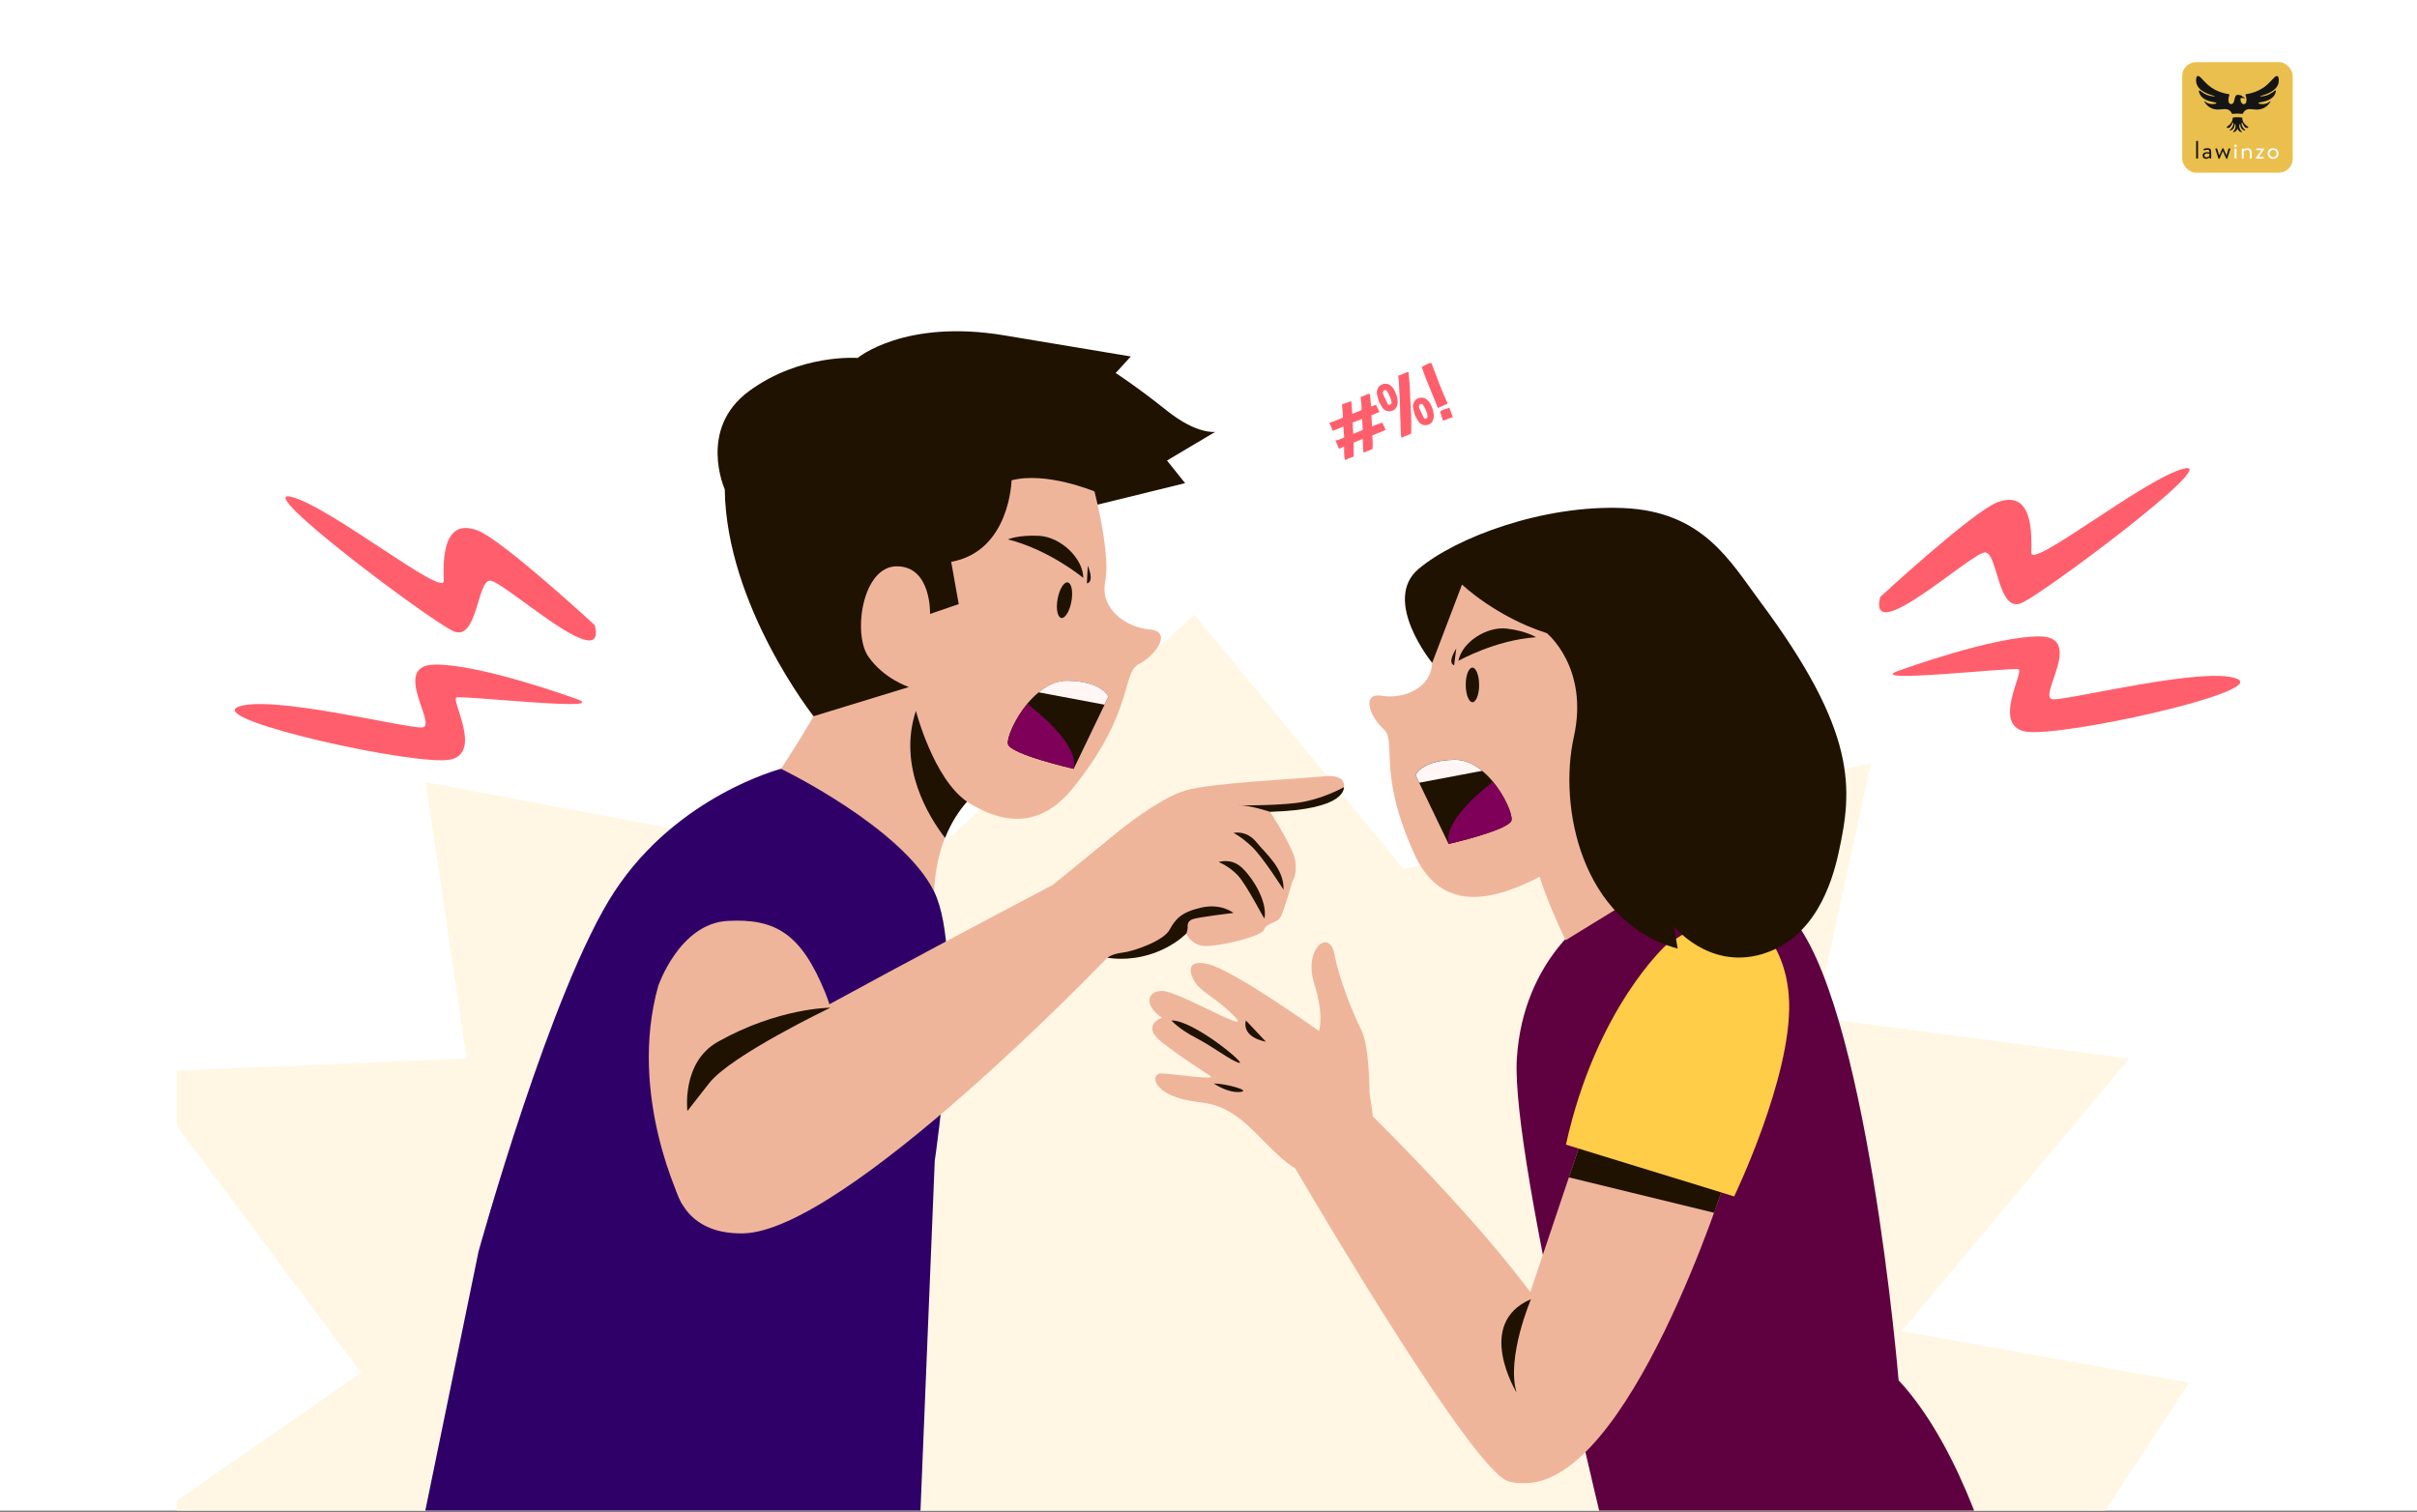 <svg width="350" height="219" viewBox="0 0 350 219" fill="none" xmlns="http://www.w3.org/2000/svg">
<rect x="0" y="0" width="350" height="219" fill="#808080" stroke="none"/>
<g clip-path="url(#clip0_4355_33250)">
<rect width="350" height="218.75" fill="white"/>
<g clip-path="url(#clip1_4355_33250)">
<path d="M65.646 232L297.832 229.411L317 200.235L275.371 192.778L308.319 153.289L262.906 147.34L270.924 110.515L203.264 125.857L172.957 89L131.82 126.478L61.638 113.265L67.581 153.289L19.784 155.268L52.294 198.791L16 223.976L65.646 232Z" fill="#FFF7E3"/>
<path d="M199.255 58.611L199.272 58.655L199.759 59.65L198.59 60.154C198.603 60.424 198.618 60.69 198.636 60.95C198.653 61.209 198.668 61.475 198.681 61.745C198.766 61.72 198.935 61.657 199.187 61.556C199.437 61.449 199.758 61.334 200.148 61.213C200.194 61.263 200.228 61.315 200.248 61.367C200.277 61.416 200.306 61.477 200.335 61.552C200.372 61.623 200.411 61.711 200.453 61.815C200.494 61.919 200.556 62.053 200.639 62.218L200.648 62.241C200.535 62.303 200.428 62.358 200.327 62.407C200.223 62.449 200.104 62.496 199.97 62.549C199.837 62.603 199.673 62.668 199.48 62.745C199.294 62.819 199.054 62.919 198.76 63.044L198.748 63.049L198.726 63.058C198.72 63.086 198.721 63.176 198.73 63.327C198.746 63.476 198.759 63.648 198.767 63.842C198.776 64.037 198.78 64.242 198.78 64.457C198.776 64.665 198.764 64.851 198.743 65.014L198.736 65.03L198.714 65.039C198.699 65.045 198.597 65.09 198.406 65.174C198.223 65.255 197.902 65.379 197.443 65.545C197.395 65.185 197.371 64.846 197.373 64.526C197.372 64.199 197.354 63.884 197.319 63.579L197.308 63.584C197.308 63.584 197.286 63.592 197.241 63.61C197.201 63.617 197.133 63.641 197.036 63.679C196.939 63.717 196.806 63.771 196.635 63.839C196.471 63.904 196.264 63.99 196.015 64.099C196.023 64.293 196.028 64.433 196.027 64.52C196.027 64.606 196.026 64.688 196.023 64.767C196.027 64.843 196.027 64.942 196.024 65.063C196.021 65.185 196.021 65.379 196.023 65.645C196.031 65.728 196.034 65.8 196.032 65.861C196.038 65.919 196.035 65.998 196.023 66.097C196.014 66.118 195.987 66.137 195.942 66.155C195.865 66.177 195.73 66.227 195.537 66.304C195.34 66.373 195.078 66.482 194.749 66.63C194.685 66.294 194.649 65.968 194.644 65.652C194.643 65.325 194.638 64.999 194.63 64.676C194.504 64.726 194.38 64.784 194.26 64.849C194.136 64.907 194.018 64.954 193.903 64.991C193.811 64.804 193.724 64.606 193.641 64.398C193.558 64.19 193.473 63.987 193.386 63.789C193.396 63.794 193.421 63.792 193.462 63.785C193.502 63.777 193.564 63.761 193.649 63.736C193.741 63.708 193.867 63.666 194.026 63.612C194.182 63.55 194.385 63.465 194.634 63.356C194.648 63.325 194.652 63.281 194.646 63.223C194.64 63.165 194.631 63.078 194.619 62.962C194.608 62.846 194.594 62.692 194.578 62.501C194.562 62.309 194.547 62.065 194.532 61.77C194.532 61.77 194.521 61.774 194.499 61.783C194.476 61.792 194.413 61.817 194.309 61.858C194.213 61.897 194.062 61.961 193.856 62.052C193.648 62.135 193.362 62.248 192.998 62.393L192.496 61.198C192.496 61.198 192.509 61.197 192.534 61.196C192.567 61.192 192.635 61.178 192.737 61.154C192.844 61.12 193.007 61.064 193.225 60.986C193.441 60.9 193.737 60.778 194.113 60.619C194.165 60.599 194.226 60.578 194.296 60.559C194.363 60.533 194.417 60.507 194.458 60.482C194.455 60.474 194.454 60.47 194.454 60.47C194.461 60.468 194.464 60.462 194.461 60.455C194.465 60.401 194.462 60.295 194.45 60.136C194.446 59.974 194.436 59.797 194.42 59.606C194.408 59.404 194.392 59.212 194.372 59.031C194.356 58.839 194.338 58.687 194.319 58.574L194.314 58.563C194.34 58.561 194.376 58.555 194.424 58.545C194.476 58.524 194.55 58.495 194.647 58.456C194.751 58.415 194.886 58.365 195.052 58.308C195.219 58.25 195.423 58.178 195.663 58.09C195.669 58.105 195.675 58.142 195.681 58.2C195.694 58.255 195.707 58.352 195.721 58.494C195.731 58.627 195.744 58.812 195.76 59.046C195.773 59.274 195.795 59.566 195.825 59.925C196.029 59.852 196.233 59.771 196.438 59.68C196.644 59.59 196.881 59.495 197.152 59.396C197.173 59.276 197.173 59.048 197.151 58.712C197.129 58.376 197.089 57.962 197.03 57.468L197.041 57.464L197.053 57.46C197.275 57.414 197.487 57.339 197.686 57.233C197.892 57.125 198.107 57.048 198.33 57.003C198.355 57.044 198.375 57.093 198.388 57.148C198.398 57.195 198.407 57.282 198.414 57.408C198.429 57.532 198.444 57.711 198.46 57.945C198.481 58.17 198.51 58.481 198.548 58.879C198.667 58.832 198.783 58.79 198.898 58.753C199.017 58.705 199.136 58.658 199.255 58.611ZM195.911 62.022C195.931 62.289 195.948 62.558 195.961 62.828L197.35 62.262C197.347 62.255 197.346 62.251 197.346 62.251C197.35 62.241 197.351 62.232 197.348 62.224C197.308 61.973 197.29 61.722 197.294 61.471C197.297 61.22 197.283 60.959 197.252 60.687L197.248 60.675L197.237 60.68L197.226 60.684C196.985 60.772 196.757 60.858 196.541 60.944C196.323 61.022 196.106 61.104 195.89 61.19L195.868 61.199L195.872 61.21C195.885 61.481 195.898 61.751 195.911 62.022ZM204.347 60.471C204.354 60.597 204.358 60.725 204.358 60.854L204.361 62.713C204.358 62.748 204.355 62.771 204.35 62.782C204.309 62.807 204.26 62.835 204.203 62.866C204.151 62.887 204.073 62.918 203.969 62.959C203.872 62.998 203.742 63.05 203.579 63.115C203.423 63.177 203.22 63.262 202.97 63.37L202.959 63.374C202.929 63.386 202.906 63.339 202.89 63.234C202.874 63.128 202.861 63.009 202.85 62.875C202.848 62.738 202.848 62.609 202.851 62.487C202.851 62.358 202.849 62.277 202.845 62.245C202.832 62.06 202.819 61.876 202.806 61.692C202.8 61.505 202.802 61.314 202.811 61.121C202.805 61.063 202.797 60.989 202.787 60.898C202.784 60.805 202.776 60.644 202.763 60.417C202.757 60.187 202.75 59.867 202.742 59.457C202.734 59.047 202.721 58.496 202.705 57.805C202.701 57.557 202.685 57.314 202.659 57.074C202.64 56.832 202.625 56.589 202.613 56.343C202.615 56.326 202.614 56.257 202.609 56.138C202.605 56.02 202.598 55.872 202.588 55.695C202.582 55.508 202.569 55.302 202.549 55.078C202.528 54.853 202.503 54.627 202.472 54.398C202.585 54.379 202.708 54.343 202.842 54.289C202.973 54.229 203.103 54.168 203.234 54.107C203.365 54.047 203.495 53.995 203.625 53.952C203.754 53.909 203.872 53.892 203.979 53.901C203.979 53.944 203.981 53.982 203.985 54.015C203.987 54.04 203.989 54.078 203.992 54.128C204.004 54.244 204.021 54.44 204.044 54.715C204.065 54.982 204.098 55.391 204.145 55.94C204.154 56.178 204.162 56.416 204.171 56.653C204.176 56.884 204.185 57.112 204.198 57.34C204.22 57.805 204.244 58.265 204.27 58.719C204.303 59.171 204.326 59.627 204.337 60.088C204.344 60.214 204.347 60.342 204.347 60.471ZM199.778 58.338L199.774 58.327L199.652 58.052L199.563 57.765C199.51 57.545 199.457 57.325 199.403 57.105C199.347 56.877 199.361 56.652 199.445 56.43C199.498 56.262 199.577 56.114 199.682 55.987C199.793 55.856 199.933 55.753 200.101 55.678C200.284 55.596 200.459 55.561 200.627 55.572C200.799 55.572 200.96 55.607 201.108 55.677C201.257 55.747 201.389 55.841 201.504 55.958C201.628 56.073 201.734 56.199 201.822 56.336C201.885 56.449 201.94 56.556 201.989 56.657C202.045 56.755 202.09 56.857 202.124 56.964C202.218 57.177 202.289 57.411 202.34 57.667C202.397 57.919 202.414 58.167 202.39 58.409C202.362 58.643 202.286 58.863 202.161 59.068C202.041 59.262 201.851 59.403 201.592 59.488C201.404 59.555 201.206 59.578 200.999 59.556C200.784 59.513 200.61 59.444 200.478 59.35C200.354 59.254 200.237 59.124 200.129 58.96C200.067 58.847 200.008 58.741 199.951 58.643C199.892 58.538 199.834 58.436 199.778 58.338ZM200.355 57.256L200.359 57.267L200.739 58.059C200.776 58.13 200.808 58.199 200.834 58.266C200.861 58.333 200.893 58.402 200.93 58.473C200.965 58.562 201.029 58.615 201.121 58.63C201.218 58.634 201.301 58.605 201.371 58.543C201.468 58.462 201.511 58.375 201.501 58.285C201.495 58.184 201.482 58.086 201.461 57.991C201.452 57.968 201.445 57.95 201.439 57.935C201.437 57.91 201.432 57.886 201.423 57.864C201.352 57.642 201.265 57.423 201.161 57.206C201.062 56.978 200.94 56.769 200.795 56.577C200.781 56.565 200.771 56.56 200.764 56.563C200.761 56.556 200.752 56.546 200.739 56.534C200.681 56.497 200.618 56.479 200.55 56.48C200.489 56.479 200.429 56.511 200.369 56.578C200.311 56.627 200.271 56.699 200.248 56.794C200.235 56.868 200.239 56.944 200.261 57.022C200.284 57.099 200.315 57.177 200.355 57.256ZM205.009 60.349L205.005 60.338L204.883 60.064L204.794 59.776C204.741 59.556 204.688 59.336 204.635 59.117C204.579 58.889 204.592 58.664 204.676 58.441C204.73 58.274 204.809 58.126 204.913 57.998C205.024 57.868 205.164 57.765 205.332 57.689C205.515 57.608 205.69 57.572 205.858 57.583C206.031 57.583 206.191 57.619 206.339 57.689C206.488 57.759 206.62 57.852 206.736 57.97C206.859 58.085 206.965 58.21 207.054 58.347C207.116 58.46 207.171 58.567 207.22 58.668C207.277 58.766 207.322 58.869 207.356 58.976C207.449 59.189 207.521 59.423 207.571 59.678C207.628 59.931 207.645 60.178 207.621 60.42C207.594 60.655 207.518 60.875 207.392 61.08C207.272 61.274 207.082 61.414 206.824 61.5C206.635 61.566 206.437 61.589 206.231 61.568C206.015 61.525 205.842 61.456 205.71 61.362C205.585 61.265 205.469 61.135 205.36 60.972C205.298 60.859 205.239 60.753 205.183 60.655C205.123 60.549 205.066 60.447 205.009 60.349ZM205.586 59.267L205.59 59.279L205.97 60.07C206.007 60.142 206.039 60.211 206.066 60.278C206.092 60.344 206.124 60.413 206.161 60.485C206.197 60.574 206.26 60.626 206.352 60.641C206.449 60.646 206.532 60.617 206.602 60.555C206.699 60.473 206.742 60.387 206.732 60.296C206.726 60.195 206.713 60.097 206.692 60.002C206.683 59.98 206.676 59.961 206.67 59.947C206.669 59.921 206.663 59.897 206.655 59.875C206.584 59.654 206.496 59.434 206.393 59.217C206.293 58.99 206.171 58.78 206.026 58.588C206.013 58.577 206.002 58.572 205.995 58.575C205.992 58.568 205.984 58.558 205.97 58.546C205.912 58.509 205.849 58.491 205.781 58.492C205.72 58.491 205.66 58.523 205.6 58.59C205.542 58.639 205.502 58.711 205.48 58.806C205.466 58.88 205.471 58.956 205.493 59.033C205.515 59.111 205.546 59.188 205.586 59.267ZM209.875 60.582L209.852 60.591L209.021 60.935C208.998 60.944 208.968 60.9 208.929 60.803C208.891 60.707 208.849 60.59 208.803 60.453C208.754 60.309 208.708 60.16 208.663 60.005C208.619 59.851 208.576 59.721 208.535 59.617L208.53 59.606C208.605 59.533 208.696 59.471 208.805 59.419C208.913 59.368 209.028 59.322 209.15 59.282C209.28 59.239 209.407 59.201 209.532 59.169C209.653 59.129 209.77 59.087 209.882 59.042C209.957 59.253 210.038 59.479 210.126 59.72C210.21 59.953 210.295 60.178 210.381 60.394L210.303 60.425C210.214 60.46 210.139 60.49 210.08 60.513C210.025 60.527 209.956 60.55 209.875 60.582ZM206.419 54.66C206.228 54.159 206.047 53.65 205.876 53.133L205.909 53.12C206.096 53.028 206.31 52.917 206.551 52.786C206.8 52.653 207.04 52.575 207.271 52.551C207.635 53.509 208.013 54.499 208.403 55.524C208.798 56.537 209.207 57.511 209.631 58.445C209.446 58.544 209.218 58.652 208.946 58.769C208.671 58.879 208.427 58.98 208.215 59.073L208.204 59.078C208.016 58.584 207.82 58.093 207.618 57.606C207.422 57.115 207.223 56.626 207.021 56.139C206.818 55.651 206.617 55.158 206.419 54.66Z" fill="#FF5F6C"/>
<path d="M86.13 90.53C86.13 90.53 72.77 78.21 69.19 76.83C63.92 74.81 64.19 81.63 64.26 84.12C64.32 86.61 47.55 73.17 42.1 71.93C36.65 70.69 62.16 89.81 65.63 91.39C69.1 92.98 69.08 84.22 70.92 84.08C72.77 83.93 88.01 98.08 86.13 90.52V90.53Z" fill="#FF5F6C"/>
<path d="M83.17 101.11C83.17 101.11 69.71 96.21 63.05 96.24C56.39 96.28 63.59 105.27 61.08 105.35C58.57 105.44 38.86 100.49 34.43 102.39C30 104.29 60.71 111.07 65.29 109.98C69.87 108.89 65.21 101.31 66.12 101C67.03 100.68 89.62 103.22 83.17 101.11Z" fill="#FF5F6C"/>
<path d="M272.27 86.45C272.27 86.45 285.63 74.13 289.21 72.75C294.48 70.73 294.21 77.55 294.14 80.04C294.08 82.53 310.85 69.09 316.3 67.85C321.75 66.61 296.24 85.73 292.77 87.31C289.3 88.9 289.32 80.14 287.48 80C285.63 79.85 270.39 94 272.27 86.44V86.45Z" fill="#FF5F6C"/>
<path d="M275.23 97.03C275.23 97.03 288.69 92.13 295.35 92.16C302.01 92.2 294.81 101.19 297.32 101.27C299.83 101.36 319.54 96.41 323.97 98.31C328.4 100.21 297.69 106.99 293.11 105.9C288.53 104.81 293.19 97.23 292.28 96.92C291.37 96.6 268.78 99.14 275.23 97.03Z" fill="#FF5F6C"/>
<path d="M164.95 96.15C162.32 97.58 164.37 102.84 155.47 114.01C150.32 120.48 144.63 119.01 140.02 116.1C138.99 117.25 137.79 118.95 136.84 121.34C136.02 123.38 135.41 125.94 135.26 129.1L112.07 112.85C112.07 112.85 116.86 105.86 119.78 100.12C119.61 99.99 119.5 99.9 119.5 99.9L121.22 71.8C120.27 71.35 127.53 57.59 158.49 71.17C158.49 71.17 160.86 80.22 160.05 84.22C159.24 88.22 163.15 90.88 166.44 91.15C169.74 91.41 167.59 94.71 164.96 96.15H164.95Z" fill="#EFB59B"/>
<path d="M158.49 71.17C158.49 71.17 151.51 68.24 146.48 69.56C146.48 69.56 146.26 79.83 137.74 81.36L138.83 87.48L134.68 88.91C134.68 88.91 134.9 82.01 129.87 82.01C124.84 82.01 123.48 91.79 125.72 95.05C127.96 98.31 131.62 99.49 131.62 99.49L117.81 103.72C117.81 103.72 105.17 87.69 104.95 70.86C104.95 70.86 101.02 62.12 108.45 56.65C115.88 51.18 124.19 51.84 124.19 51.84C124.19 51.84 130.97 46.16 145.39 48.56C159.81 50.96 163.75 51.62 163.75 51.62L161.56 54.02C161.56 54.02 164.62 55.99 168.99 59.48C173.36 62.97 175.98 62.54 175.98 62.54L168.99 66.69L171.61 69.97L158.94 73.08L158.48 71.15L158.49 71.17Z" fill="#1F1200"/>
<path d="M156.88 83.7C156.88 83.7 151.96 79.61 145.94 78.11C145.94 78.11 147.51 77.43 150.52 77.6C153.53 77.77 156.84 80.78 156.87 83.7H156.88Z" fill="#1F1200"/>
<path d="M157.52 81.91L157.39 84.47C157.39 84.47 158.55 84.47 157.52 81.91Z" fill="#1F1200"/>
<path d="M153.15 86.73C152.89 88.15 153.13 89.38 153.68 89.49C154.23 89.59 154.89 88.52 155.15 87.1C155.41 85.68 155.17 84.45 154.62 84.34C154.07 84.24 153.41 85.31 153.15 86.73Z" fill="#1F1200"/>
<path d="M145.96 107.75C146.26 109.23 155.48 111.34 155.48 111.34L159.94 102.06L160.5 100.89C160.5 100.89 159.61 98.66 154.55 98.59C153.05 98.57 151.66 99.24 150.45 100.22C150.43 100.24 150.41 100.26 150.41 100.26C149.83 100.73 149.29 101.28 148.8 101.86C146.9 104.14 145.78 106.92 145.95 107.74L145.96 107.75Z" fill="#1F1200"/>
<path d="M145.96 107.75C146.26 109.23 155.48 111.34 155.48 111.34C156.35 107.61 149.32 102.38 149.32 102.38L148.81 101.87C146.91 104.15 145.79 106.93 145.96 107.75Z" fill="#7F0059"/>
<path d="M150.42 100.26L159.94 102.05L160.5 100.88C160.5 100.88 159.61 98.65 154.55 98.58C153.05 98.56 151.66 99.23 150.45 100.21C150.43 100.23 150.41 100.25 150.41 100.25L150.42 100.26Z" fill="#FFF6F5"/>
<path d="M113.09 111.34C113.09 111.34 98.12 115.18 88.98 129.11C79.84 143.04 69.3 181.22 69.3 181.22L59 231.35H132.78L135.36 168.1C135.36 168.1 139.84 138.36 135.26 129.1C130.68 119.84 113.09 111.33 113.09 111.33V111.34Z" fill="#2F0067"/>
<path d="M191.86 116.41C188.8 117.16 183.91 117.56 183.91 117.56C183.91 117.56 187.3 122.71 187.58 124.74C187.84 126.77 187.17 127.58 187.17 127.58C187.17 127.58 186.09 131.38 185.55 132.59C185 133.81 183.42 133.54 183.06 134.62C182.7 135.7 175.52 137.34 173.89 136.93C172.41 136.55 171.87 135.4 171.78 135.2C171.77 135.18 171.77 135.17 171.77 135.17C171.77 135.17 167.64 139.52 160.63 138.72C160.45 138.7 160.35 138.69 160.35 138.69C153.17 137.74 152.48 128.13 152.48 128.13L161.95 120.4C161.95 120.4 167.9 115.52 171.78 114.44C175.66 113.36 187.62 112.82 191.88 112.41C196.12 112.01 194.94 115.66 191.88 116.41H191.86Z" fill="#EFB59B"/>
<path d="M152.48 128.13C152.48 128.13 106.35 152.35 101.6 156.1C96.85 159.85 92.85 178.86 107.6 178.61C122.36 178.36 160.34 138.69 160.34 138.69L152.48 128.12V128.13Z" fill="#EFB59B"/>
<path d="M95.31 142.81C95.31 142.81 98.36 133.74 105.38 133.36C112.41 132.98 116.05 135.32 119.5 143.75C122.95 152.18 120.61 163.89 120.61 163.89L98.77 174.37C98.77 174.37 90.86 158.74 95.31 142.81Z" fill="#EFB59B"/>
<path d="M178.63 132.21C178.63 132.21 173.5 132.8 172.65 133.13C171.8 133.46 171.99 134.32 171.99 134.32C171.97 134.63 171.9 134.92 171.79 135.22C171.78 135.2 171.78 135.19 171.78 135.19C171.78 135.19 167.65 139.54 160.64 138.74C160.46 138.72 160.36 138.71 160.36 138.71C160.36 138.71 160.94 138.14 162.59 137.95C164.23 137.75 168.51 136.23 169.36 134.65C170.22 133.07 171.08 132.08 173.97 131.43C176.87 130.77 178.64 132.22 178.64 132.22L178.63 132.21Z" fill="#1F1200"/>
<path d="M183.11 133C183.07 133.19 180.54 128.13 179.23 126.75C177.91 125.37 176.47 124.84 176.47 124.84C176.47 124.84 178.25 124.2 179.79 125.61C181.33 127.02 183.57 130.5 183.11 133Z" fill="#1F1200"/>
<path d="M185.87 128.85C185.87 128.85 182.84 124.05 181.2 122.53C179.55 121.02 178.62 120.62 178.62 120.62C178.62 120.62 180.47 120.16 181.92 121.94C183.37 123.72 185.94 125.76 185.87 128.85Z" fill="#1F1200"/>
<path d="M183.91 117.56C183.91 117.56 181 116.61 179.49 116.61C177.98 116.61 184.03 116.74 187.72 116.28C191.41 115.82 194.6 114 194.6 114C194.6 114 195.11 117.26 183.91 117.56Z" fill="#1F1200"/>
<path d="M120.25 145.93C120.25 145.93 105.86 152.81 102.7 156.85L99.54 160.89C99.54 160.89 98.65 153.86 103.93 150.88C112.71 145.93 120.26 145.93 120.26 145.93H120.25Z" fill="#1F1200"/>
<path d="M140.03 116.1C139 117.25 137.8 118.95 136.85 121.34C134.53 118.33 129.96 111.03 132.63 102.94C132.63 102.94 135.15 112.72 140.03 116.09V116.1Z" fill="#1F1200"/>
<path d="M230.73 132.43C230.73 132.43 220.59 138.54 219.65 153.28C218.72 168.03 234.32 230.04 234.32 230.04L289.22 228.93C289.22 228.93 284.54 210.19 274.93 199.88C274.93 199.88 270.33 144.32 259.09 132.42C247.85 120.52 230.72 132.42 230.72 132.42L230.73 132.43Z" fill="#5F0040"/>
<path d="M228.59 166.33L221.6 187.11C214.65 177.85 204.81 167.65 198.81 161.68C198.63 160.15 198.32 158.29 198.32 158.29C198.32 158.29 198.32 151.55 197.14 149.18C195.96 146.81 193.95 141.96 193.24 138.18C192.53 134.4 188.75 137.35 190.28 142.32C191.82 147.29 190.99 149.3 190.99 149.3C190.99 149.3 178.57 140.43 174.9 139.6C171.23 138.77 172.42 141.61 173.48 142.79C174.54 143.97 176.56 144.86 178.92 147.37C181.29 149.88 170.64 143.5 168.27 143.5C165.9 143.5 165.79 145.8 168.27 147.37C168.27 147.37 165.08 148.47 168.27 150.95C171.46 153.43 174.18 155.09 175.25 155.8C176.31 156.51 169.57 155.45 168.15 155.45C166.73 155.45 166.85 157.7 170.28 158.88C173.71 160.06 175.25 159.12 178.8 161.48C181.78 163.47 184.51 167.36 187.55 169.19C192.47 177.57 213.41 212.85 218.37 214.5C218.98 214.7 219.66 214.79 220.37 214.78C235.85 215.63 250.1 170.11 250.1 170.11L228.59 166.33Z" fill="#EFB59B"/>
<path d="M241.29 136.85C241.29 136.85 231.14 145.93 226.76 165.76L251.12 173.26C251.12 173.26 259.4 156.08 259.08 145.15C258.76 134.22 250.49 130.97 250.49 130.97L241.28 136.85H241.29Z" fill="#FFCD47"/>
<path d="M211.71 84.65C211.71 84.65 207.56 92.22 207.39 95.99C207.22 99.76 203.13 101.26 200.12 100.76C197.11 100.26 198.29 103.7 200.33 105.57C202.37 107.44 199.35 111.7 204.82 123.7C210.29 135.7 222.53 126.86 226.49 125.18C230.45 123.5 240.21 119.12 240.21 119.12L244.97 93.56C245.92 93.37 242.5 79.42 211.72 84.65H211.71Z" fill="#EFB59B"/>
<path d="M222.4 125.25C222.4 125.25 223.68 129.89 226.71 136.16L243.84 125.65C243.84 125.65 238.85 117.32 237.82 113.24C236.79 109.16 222.4 125.25 222.4 125.25Z" fill="#EFB59B"/>
<path d="M211.19 95.7C211.19 95.7 216.51 92.68 222.43 92.28C222.43 92.28 221.06 91.38 218.2 91.03C215.34 90.68 211.71 92.96 211.19 95.7Z" fill="#1F1200"/>
<path d="M210.88 93.91L210.57 96.34C210.57 96.34 209.48 96.14 210.88 93.91Z" fill="#1F1200"/>
<path d="M211.71 84.65C211.71 84.65 216.62 89.34 223.99 91.69C223.99 91.69 230.14 96.67 227.9 106.74C225.66 116.81 228.95 133.53 242.94 137.37L242.39 134.13C242.39 134.13 247.39 140.4 255.05 138.2C262.71 135.99 265.24 128.05 266.23 123.55C268.29 114.22 269.03 106.1 254.84 87.06C250.53 81.28 246.61 74.03 235.01 73.57C223.41 73.11 210.88 77.81 205.44 82.37C200 86.93 207.39 96 207.39 96L211.71 84.66V84.65Z" fill="#1F1200"/>
<path d="M214.19 99.18C214.19 100.56 213.76 101.68 213.23 101.69C212.7 101.7 212.26 100.57 212.25 99.19C212.24 97.81 212.68 96.69 213.21 96.68C213.74 96.67 214.18 97.8 214.19 99.18Z" fill="#1F1200"/>
<path d="M218.88 118.79C218.59 120.2 209.77 122.22 209.77 122.22L205.5 113.34L204.97 112.22C204.97 112.22 205.82 110.09 210.66 110.02C212.09 110 213.42 110.64 214.58 111.58C214.6 111.6 214.61 111.62 214.61 111.62C215.17 112.07 215.68 112.59 216.15 113.15C217.97 115.33 219.04 117.99 218.88 118.78V118.79Z" fill="#1F1200"/>
<path d="M218.88 118.79C218.59 120.2 209.77 122.22 209.77 122.22C208.94 118.65 215.66 113.65 215.66 113.65L216.15 113.16C217.97 115.34 219.04 118 218.88 118.79Z" fill="#7F0059"/>
<path d="M214.62 111.63L205.51 113.35L204.98 112.23C204.98 112.23 205.83 110.1 210.67 110.03C212.1 110.01 213.43 110.65 214.59 111.59C214.61 111.61 214.62 111.63 214.62 111.63Z" fill="#FFF6F5"/>
<path d="M221.7 188.14C221.7 188.14 218.09 196.57 219.61 201.66C219.61 201.66 213.48 191.65 221.7 188.14Z" fill="#1F1200"/>
<path d="M227.19 170.5L248.22 175.63L249.25 172.68L228.59 166.33L227.19 170.5Z" fill="#1F1200"/>
<path d="M169.62 147.77C169.62 147.77 170.67 149 173.22 150.32C175.77 151.64 178.31 153.66 179.45 153.92C180.59 154.18 172.78 147.69 169.62 147.78V147.77Z" fill="#1F1200"/>
<path d="M180.41 147.77L183.31 150.85C183.31 150.85 179.8 150.32 180.41 147.77Z" fill="#1F1200"/>
<path d="M175.76 156.9C175.76 156.9 177.74 158.3 179.56 158.13C181.38 157.96 177.43 156.9 175.76 156.9Z" fill="#1F1200"/>
</g>
<g clip-path="url(#clip2_4355_33250)">
<path d="M324.211 15.186L323.634 16.919L323.666 16.927L324.244 15.195L324.211 15.186Z" fill="white"/>
<path d="M324.244 15.187L324.212 15.196L324.863 16.929L324.895 16.919L324.244 15.187Z" fill="white"/>
<path d="M324.245 15.191H324.211V16.924H324.245V15.191Z" fill="white"/>
<path d="M324.995 16.893C324.995 17.128 324.668 17.32 324.265 17.32C323.861 17.32 323.534 17.128 323.534 16.893H324.995Z" fill="white"/>
<path opacity="0.11" d="M323.535 16.916C323.534 16.905 323.534 16.905 323.534 16.893H324.995C324.989 17.029 324.921 17.086 324.869 17.133L323.535 16.916V16.916Z" fill="white"/>
<path d="M324.228 15.207C324.184 15.207 324.149 15.175 324.149 15.135C324.149 15.095 324.184 15.063 324.228 15.063C324.272 15.063 324.307 15.095 324.307 15.135C324.307 15.175 324.272 15.207 324.228 15.207ZM324.228 15.094C324.203 15.094 324.183 15.112 324.183 15.135C324.183 15.158 324.203 15.176 324.228 15.176C324.253 15.176 324.273 15.158 324.273 15.135C324.273 15.112 324.253 15.094 324.228 15.094Z" fill="white"/>
<path d="M324.701 14.902C324.694 14.887 324.678 14.865 324.661 14.867C324.649 14.869 324.64 14.878 324.635 14.887C324.63 14.897 324.628 14.908 324.623 14.918C324.615 14.937 324.598 14.954 324.577 14.963C324.576 14.963 324.574 14.964 324.573 14.965C324.435 14.987 324.015 15.042 323.306 14.867C323.207 14.843 323.076 14.811 322.871 14.778C322.732 14.756 322.444 14.717 322.075 14.714C322.034 14.713 322.001 14.714 321.979 14.714C321.979 14.771 321.979 14.828 321.979 14.885C322.204 14.886 322.543 14.898 322.954 14.957C323.125 14.981 323.214 14.995 323.329 15.018C324.017 15.163 324.582 15.066 324.582 15.066C324.598 15.065 324.624 15.06 324.65 15.042C324.698 15.009 324.722 14.945 324.701 14.902L324.701 14.902Z" fill="white"/>
<path d="M319.751 15.187L319.719 15.196L320.296 16.929L320.329 16.92L319.751 15.187Z" fill="white"/>
<path d="M319.719 15.186L319.068 16.919L319.1 16.928L319.751 15.196L319.719 15.186Z" fill="white"/>
<path d="M319.752 15.191H319.718V16.924H319.752V15.191Z" fill="white"/>
<path d="M318.968 16.893C318.968 17.128 319.295 17.32 319.698 17.32C320.102 17.32 320.428 17.128 320.428 16.893H318.968Z" fill="white"/>
<path opacity="0.11" d="M320.428 16.916C320.429 16.905 320.428 16.905 320.428 16.893H318.968C318.974 17.029 319.042 17.086 319.094 17.133L320.428 16.916V16.916Z" fill="white"/>
<path d="M319.735 15.207C319.779 15.207 319.814 15.175 319.814 15.135C319.814 15.095 319.779 15.063 319.735 15.063C319.691 15.063 319.656 15.095 319.656 15.135C319.656 15.175 319.691 15.207 319.735 15.207ZM319.735 15.094C319.76 15.094 319.78 15.112 319.78 15.135C319.78 15.158 319.76 15.176 319.735 15.176C319.71 15.176 319.69 15.158 319.69 15.135C319.69 15.112 319.71 15.094 319.735 15.094Z" fill="white"/>
<path d="M319.262 14.902C319.267 14.884 319.282 14.865 319.302 14.867C319.313 14.869 319.323 14.878 319.328 14.887C319.332 14.897 319.335 14.908 319.339 14.918C319.348 14.937 319.365 14.954 319.385 14.963C319.387 14.963 319.388 14.964 319.39 14.965C319.528 14.987 319.948 15.042 320.657 14.867C320.756 14.843 320.886 14.811 321.092 14.778C321.231 14.756 321.519 14.717 321.888 14.714C321.928 14.713 321.961 14.714 321.983 14.714C321.982 14.771 321.98 14.828 321.979 14.885C321.674 14.879 321.27 14.896 320.799 14.986C320.709 15.003 320.709 15.003 320.635 15.018C319.946 15.163 319.381 15.066 319.381 15.066C319.381 15.066 319.333 15.055 319.313 15.042C319.307 15.038 319.3 15.033 319.295 15.027C319.261 14.994 319.249 14.945 319.262 14.902L319.262 14.902Z" fill="white"/>
</g>
<rect x="316" y="9" width="16" height="16" rx="2" fill="#EABF4E"/>
<path d="M319.198 14.63C319.253 14.668 319.301 14.699 319.347 14.733C319.752 15.033 320.213 15.135 320.725 15.046C320.773 15.038 320.819 15.021 320.864 15.003C320.902 14.988 320.945 14.97 320.942 14.924C320.939 14.88 320.898 14.862 320.856 14.853C320.747 14.828 320.636 14.805 320.526 14.783C320.158 14.707 319.791 14.63 319.451 14.471C318.929 14.227 318.588 13.851 318.437 13.335C318.42 13.278 318.413 13.221 318.421 13.162C318.431 13.087 318.473 13.067 318.545 13.104C318.647 13.158 318.729 13.235 318.818 13.303C319.327 13.691 319.91 13.919 320.576 13.958C320.622 13.961 320.701 13.991 320.71 13.929C320.717 13.88 320.634 13.887 320.591 13.875C319.986 13.706 319.399 13.5 318.891 13.148C318.283 12.729 317.96 12.181 318.015 11.473C318.023 11.366 318.038 11.261 318.084 11.162C318.161 10.994 318.301 10.954 318.464 11.06C318.635 11.171 318.767 11.317 318.901 11.461C319.299 11.891 319.701 12.318 320.198 12.66C320.807 13.08 321.484 13.372 322.227 13.536C322.402 13.574 322.579 13.611 322.757 13.64C322.852 13.655 322.865 13.689 322.834 13.765C322.71 14.066 322.669 14.377 322.714 14.695C322.744 14.912 322.881 15.06 323.059 15.079C323.23 15.097 323.408 14.973 323.477 14.761C323.545 14.552 323.583 14.334 323.646 14.123C323.75 13.766 323.891 13.688 324.294 13.758C324.394 13.776 324.489 13.81 324.586 13.839C324.618 13.849 324.657 13.861 324.664 13.893C324.69 14 324.787 14.023 324.88 14.052C324.949 14.073 325.013 14.103 325.034 14.175C325.042 14.203 325.037 14.231 325.01 14.25C324.982 14.268 324.961 14.251 324.939 14.237C324.792 14.136 324.636 14.197 324.484 14.22C324.452 14.225 324.437 14.257 324.437 14.285C324.44 14.509 324.452 14.733 324.609 14.921C324.7 15.03 324.814 15.11 324.977 15.073C325.14 15.035 325.237 14.932 325.269 14.788C325.347 14.443 325.296 14.107 325.171 13.777C325.127 13.66 325.129 13.658 325.27 13.637C326.166 13.5 326.99 13.204 327.726 12.716C328.196 12.405 328.583 12.017 328.957 11.616C329.095 11.467 329.231 11.315 329.385 11.179C329.423 11.146 329.461 11.112 329.503 11.083C329.703 10.946 329.872 10.999 329.938 11.218C330.01 11.457 330 11.699 329.961 11.941C329.88 12.434 329.581 12.806 329.167 13.11C328.649 13.489 328.041 13.699 327.415 13.877C327.404 13.88 327.392 13.88 327.382 13.885C327.349 13.901 327.282 13.89 327.292 13.941C327.299 13.978 327.357 13.966 327.393 13.964C328.014 13.932 328.568 13.738 329.056 13.387C329.168 13.307 329.278 13.223 329.391 13.143C329.431 13.115 329.471 13.067 329.529 13.098C329.586 13.13 329.576 13.188 329.567 13.239C329.487 13.667 329.253 14.01 328.877 14.277C328.44 14.587 327.919 14.7 327.393 14.798C327.312 14.814 327.23 14.828 327.15 14.847C327.103 14.859 327.048 14.874 327.045 14.928C327.043 14.981 327.099 15.001 327.143 15.016C327.342 15.08 327.548 15.094 327.756 15.075C328.113 15.043 328.423 14.913 328.695 14.703C328.721 14.683 328.748 14.635 328.785 14.665C328.815 14.69 328.779 14.729 328.762 14.758C328.345 15.466 327.565 15.936 326.621 15.862C326.369 15.842 326.118 15.814 325.866 15.802C325.355 15.779 325.016 15.972 324.815 16.399C324.776 16.483 324.727 16.504 324.634 16.492C324.199 16.436 323.762 16.434 323.326 16.495C323.249 16.506 323.209 16.48 323.178 16.416C322.944 15.943 322.622 15.768 322.052 15.8C321.77 15.816 321.491 15.864 321.207 15.865C320.289 15.866 319.657 15.448 319.217 14.748C319.2 14.72 319.175 14.69 319.197 14.632L319.198 14.63Z" fill="#151513"/>
<path d="M323.999 18.63C323.953 18.716 323.915 18.797 323.867 18.873C323.779 19.011 323.639 19.088 323.471 19.125C323.436 19.133 323.394 19.143 323.368 19.107C323.345 19.074 323.376 19.049 323.396 19.026C323.425 18.99 323.455 18.955 323.487 18.921C323.718 18.668 323.776 18.378 323.709 18.062C323.705 18.042 323.699 18.021 323.691 18.002C323.681 17.978 323.674 17.943 323.636 17.948C323.605 17.953 323.608 17.985 323.604 18.008C323.585 18.123 323.574 18.24 323.544 18.353C323.48 18.601 323.326 18.786 323.055 18.877C323.023 18.887 322.989 18.891 322.955 18.896C322.926 18.899 322.893 18.907 322.875 18.876C322.859 18.849 322.882 18.83 322.899 18.813C322.939 18.772 322.982 18.733 323.023 18.694C323.261 18.471 323.391 18.204 323.406 17.893C323.407 17.863 323.404 17.832 323.399 17.801C323.396 17.777 323.387 17.752 323.354 17.75C323.328 17.748 323.312 17.765 323.302 17.784C323.277 17.834 323.25 17.884 323.229 17.935C323.165 18.086 323.081 18.227 322.975 18.358C322.875 18.48 322.74 18.537 322.573 18.528C322.521 18.525 322.463 18.513 322.442 18.462C322.418 18.407 322.465 18.371 322.504 18.341C322.685 18.206 322.872 18.078 323.005 17.899C323.179 17.666 323.31 17.418 323.306 17.128C323.305 17.058 323.336 17.022 323.415 17.011C323.81 16.955 324.204 16.965 324.598 17.011C324.658 17.017 324.695 17.046 324.696 17.105C324.702 17.619 325.001 17.985 325.425 18.287C325.449 18.304 325.473 18.32 325.495 18.34C325.533 18.372 325.585 18.404 325.564 18.459C325.541 18.52 325.475 18.529 325.413 18.529C325.266 18.531 325.143 18.484 325.047 18.378C324.917 18.232 324.831 18.065 324.755 17.893C324.745 17.871 324.736 17.848 324.724 17.827C324.705 17.795 324.694 17.744 324.645 17.75C324.585 17.757 324.598 17.814 324.598 17.851C324.597 18.129 324.692 18.377 324.886 18.591C324.953 18.665 325.026 18.734 325.097 18.805C325.117 18.825 325.146 18.845 325.131 18.875C325.112 18.911 325.073 18.9 325.04 18.896C324.775 18.865 324.52 18.631 324.456 18.357C324.431 18.247 324.419 18.134 324.399 18.022C324.394 17.994 324.408 17.951 324.359 17.95C324.322 17.95 324.319 17.988 324.311 18.012C324.227 18.276 324.264 18.528 324.403 18.768C324.455 18.859 324.523 18.942 324.6 19.018C324.625 19.042 324.659 19.07 324.637 19.107C324.611 19.149 324.563 19.136 324.525 19.127C324.296 19.073 324.14 18.946 324.06 18.743C324.046 18.709 324.048 18.668 323.999 18.631L323.999 18.63Z" fill="#151513"/>
<g clip-path="url(#clip3_4355_33250)">
<path d="M318.019 20.47C318.019 20.433 318.055 20.4 318.095 20.4H318.22C318.26 20.4 318.296 20.433 318.296 20.47V22.896C318.296 22.933 318.26 22.966 318.22 22.966H318.095C318.055 22.966 318.019 22.933 318.019 22.896V20.47Z" fill="#151513"/>
<path d="M319.596 22.035C319.769 22.035 319.938 22.083 319.938 22.083C319.942 21.811 319.906 21.687 319.677 21.687C319.448 21.687 319.267 21.742 319.195 21.767C319.155 21.782 319.131 21.764 319.119 21.731L319.087 21.639C319.071 21.595 319.095 21.573 319.131 21.558C319.155 21.547 319.388 21.463 319.689 21.463C320.098 21.463 320.198 21.654 320.198 22.083V22.896C320.198 22.933 320.162 22.966 320.122 22.966H320.046C320.002 22.966 319.99 22.944 319.978 22.911L319.946 22.812C319.861 22.889 319.697 23.003 319.448 23.003C319.167 23.003 318.954 22.816 318.954 22.522C318.954 22.229 319.183 22.035 319.596 22.035V22.035ZM319.492 22.783C319.693 22.783 319.865 22.669 319.934 22.578V22.288C319.885 22.262 319.773 22.229 319.596 22.229C319.372 22.229 319.211 22.332 319.211 22.523C319.211 22.669 319.32 22.783 319.492 22.783Z" fill="#151513"/>
<path d="M320.804 21.584C320.788 21.533 320.804 21.5 320.865 21.5H320.989C321.025 21.5 321.053 21.518 321.061 21.54L321.354 22.508H321.358L321.812 21.5C321.82 21.481 321.844 21.463 321.88 21.463H321.9C321.936 21.463 321.96 21.482 321.968 21.5L322.418 22.512H322.422L322.711 21.54C322.719 21.518 322.747 21.5 322.779 21.5H322.903C322.964 21.5 322.98 21.533 322.964 21.584L322.526 22.966C322.518 22.988 322.49 23.003 322.458 23.003H322.438C322.402 23.003 322.378 22.984 322.37 22.966L321.88 21.866L321.406 22.966C321.398 22.984 321.374 23.003 321.338 23.003H321.318C321.282 23.003 321.258 22.988 321.25 22.966L320.804 21.584H320.804Z" fill="#151513"/>
<path d="M323.525 21.117C323.525 21.018 323.61 20.941 323.714 20.941C323.818 20.941 323.907 21.018 323.907 21.117C323.907 21.216 323.822 21.289 323.714 21.289C323.606 21.289 323.525 21.212 323.525 21.117ZM323.582 21.57C323.582 21.533 323.618 21.5 323.658 21.5H323.782C323.822 21.5 323.858 21.533 323.858 21.57V22.896C323.858 22.933 323.822 22.966 323.782 22.966H323.658C323.618 22.966 323.582 22.933 323.582 22.896V21.57Z" fill="white"/>
<path d="M324.629 21.57C324.629 21.533 324.665 21.5 324.705 21.5H324.782C324.818 21.5 324.838 21.515 324.846 21.544L324.882 21.657C324.882 21.657 325.111 21.463 325.444 21.463C325.909 21.463 326.066 21.742 326.066 22.123V22.896C326.066 22.933 326.03 22.966 325.99 22.966H325.861C325.821 22.966 325.785 22.933 325.785 22.896V22.123C325.785 21.844 325.649 21.709 325.424 21.709C325.123 21.709 324.906 21.918 324.906 21.918V22.896C324.906 22.933 324.87 22.966 324.83 22.966H324.706C324.665 22.966 324.629 22.933 324.629 22.896V21.57H324.629Z" fill="white"/>
<path d="M326.676 22.86L327.463 21.742V21.731H326.788C326.748 21.731 326.716 21.698 326.716 21.661V21.57C326.716 21.529 326.748 21.5 326.788 21.5H327.796C327.856 21.5 327.896 21.551 327.864 21.599L327.097 22.724V22.735H327.715C327.76 22.735 327.792 22.765 327.792 22.805V22.896C327.792 22.933 327.76 22.966 327.715 22.966H326.752C326.712 22.966 326.676 22.933 326.676 22.896V22.86V22.86Z" fill="white"/>
<path d="M329.164 21.463C329.61 21.463 329.963 21.815 329.963 22.229C329.963 22.643 329.61 23.003 329.164 23.003C328.719 23.003 328.366 22.651 328.366 22.229C328.366 21.808 328.719 21.463 329.164 21.463ZM329.164 22.764C329.457 22.764 329.686 22.526 329.686 22.229C329.686 21.932 329.457 21.705 329.164 21.705C328.871 21.705 328.643 21.94 328.643 22.229C328.643 22.519 328.871 22.764 329.164 22.764Z" fill="white"/>
</g>
</g>
<defs>
<clipPath id="clip0_4355_33250">
<rect width="350" height="218.75" fill="white"/>
</clipPath>
<clipPath id="clip1_4355_33250">
<rect width="298.82" height="206.85" fill="white" transform="translate(25.59 25)"/>
</clipPath>
<clipPath id="clip2_4355_33250">
<rect width="11.986" height="8.273" fill="white" transform="translate(316.014 9.047)"/>
</clipPath>
<clipPath id="clip3_4355_33250">
<rect width="11.904" height="2.609" fill="white" transform="translate(318.023 20.39)"/>
</clipPath>
</defs>
</svg>
